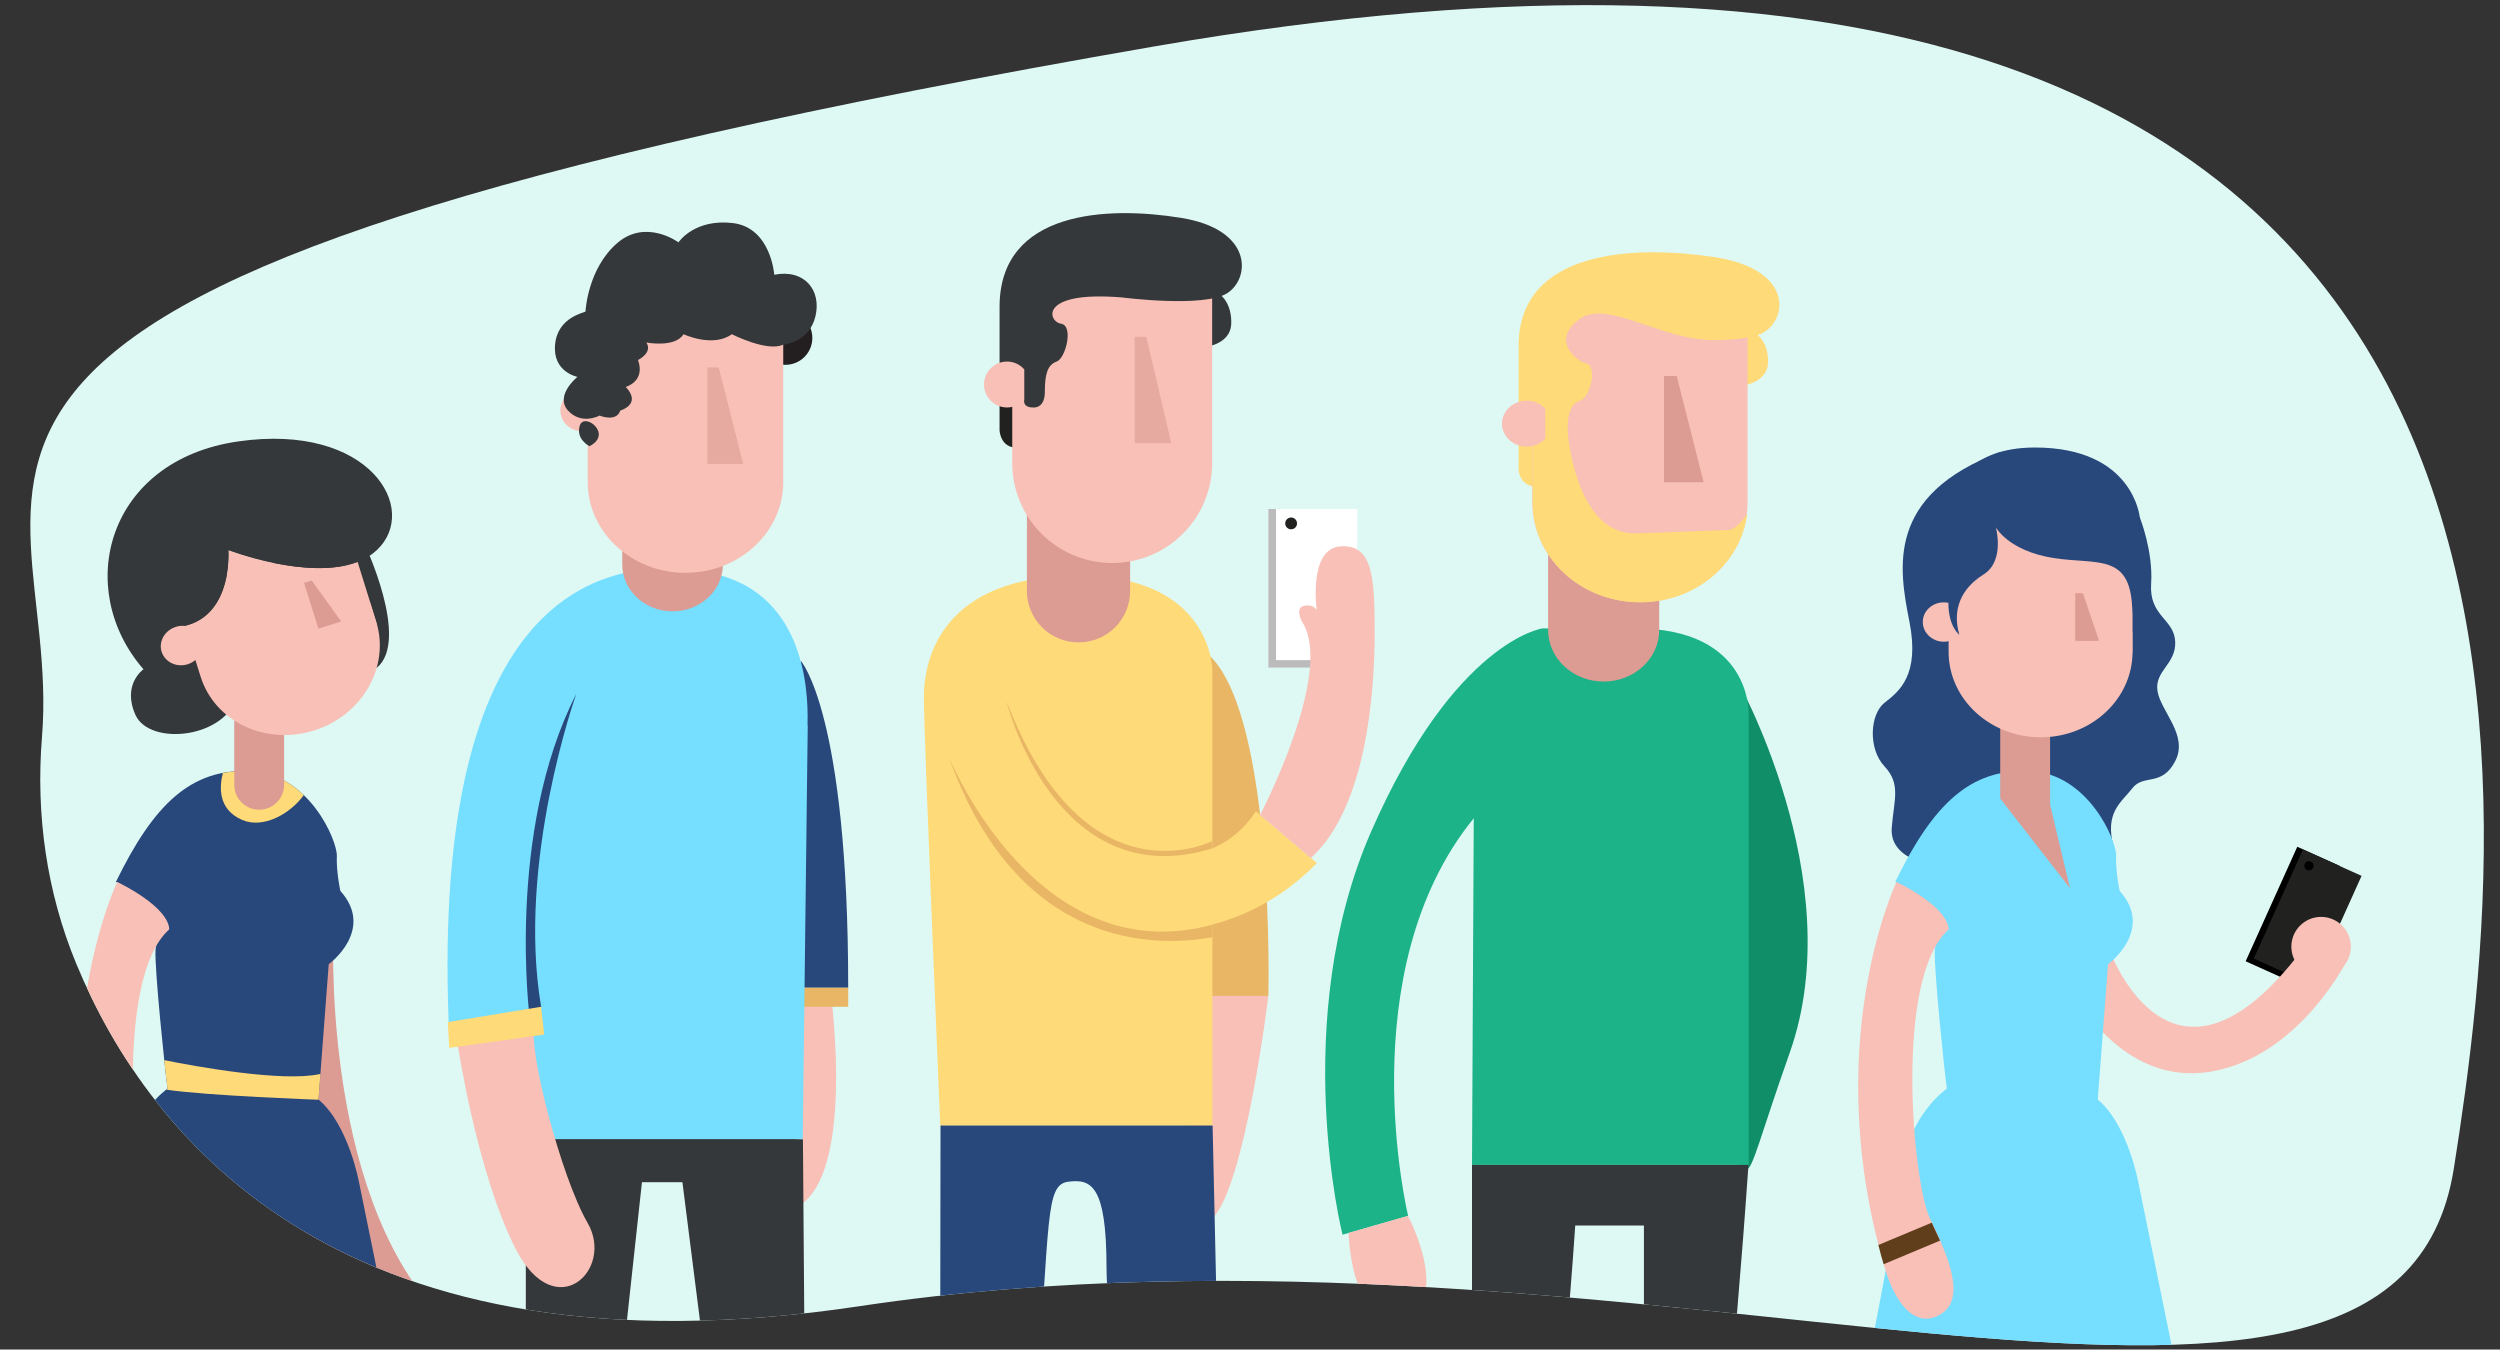 <?xml version="1.0" encoding="utf-8"?>
<!-- Generator: Adobe Illustrator 22.0.1, SVG Export Plug-In . SVG Version: 6.00 Build 0)  -->
<svg version="1.1" id="Layer_1" xmlns="http://www.w3.org/2000/svg" xmlns:xlink="http://www.w3.org/1999/xlink" x="0px" y="0px"
	 viewBox="0 0 1143 617" style="enable-background:new 0 0 1143 617;" xml:space="preserve">
<rect x="0" y="0" width="1143" height="617" fill="#333333" stroke="none"/>
<style type="text/css">
	.st0{fill:#DEF9F4;}
	.st1{clip-path:url(#SVGID_2_);}
	.st2{fill:#E2E2E2;}
	.st3{fill:#212120;}
	.st4{fill:#108E67;}
	.st5{fill:#1CB388;}
	.st6{fill:#F8C0B6;}
	.st7{fill:#34383A;}
	.st8{fill:#515151;}
	.st9{fill:#FFDA78;}
	.st10{fill:#DC9B93;}
	.st11{fill:#28487C;}
	.st12{fill:#76DEFF;}
	.st13{fill:#603E1C;}
	.st14{fill:#E8B665;}
	.st15{fill:#231F20;}
	.st16{opacity:0.6;fill:#DC9B93;}
	.st17{fill:#025654;}
	.st18{fill:#2D2A2B;}
	.st19{fill:#BCBBBB;}
	.st20{fill:#FFFFFF;}
	.st21{fill:#6D4929;}
</style>
<g id="people-technology-illustration">
	<path class="st0" d="M19.2,336.9c-2.9,35.4,2.1,71,15.7,103.8c33.6,81,122.8,191.8,358,156.5c360-54,702,108,729-63s81-630-594-513
		C-104.9,130.8,29.6,208.9,19.2,336.9z"/>
	<g>
		<defs>
			<path id="SVGID_1_" d="M19.2,336.9c-2.9,35.4,2.1,71,15.7,103.8c33.6,81,122.8,191.8,358,156.5c360-54,702,108,729-63
				s81-630-594-513C-104.9,130.8,29.6,208.9,19.2,336.9z"/>
		</defs>
		<clipPath id="SVGID_2_">
			<use xlink:href="#SVGID_1_"  style="overflow:visible;"/>
		</clipPath>
		<g class="st1">
			<g>
				<g>
					<path class="st4" d="M775.1,512.4c0,0,44-121-26.5-198.9l44.6-4.6c0,0,53.1,93,25.1,172.3C790.3,560.4,807.4,534.8,775.1,512.4
						z"/>
					<path class="st5" d="M799.5,532.6V326.8c0,0,1.9-39.5-51.9-39.5h-26.7h-15.7c0,0-40,5.7-78.1,92.4
						c-38.1,86.7-13.3,184.8-13.3,184.8l30-8.6c0,0-27.1-111.5,30-181.8L673,532.6H799.5z"/>
					<path class="st6" d="M616.6,563.7c0,0.3,0,0.5,0,0.8c2.1,36.4,20,47.9,31.4,34.3c11.4-13.6-4.3-42.9-4.3-42.9L616.6,563.7z"/>
					<path class="st7" d="M673,532.6v292h13.6c0,0,22.9-106.5,33.6-264.3h31.4v264.3h15.7c0,0,19.3-107.5,32.1-292H673z"/>
					<rect x="709.8" y="135.9" class="st6" width="76.7" height="32.1"/>
					<path class="st9" d="M796.4,176.4c0,0,11.3-1.4,11.9-10c0.6-8.6-4-17.5-16.5-16.6C779.3,150.7,796.4,176.4,796.4,176.4z"/>
					<path class="st9" d="M694.3,190.7v23.9c0,0,0.2,8,8.7,8c8.5,0,3.3-34.3,3.3-34.3L694.3,190.7z"/>
					<path class="st10" d="M707.8,250.6V288c0,13,11.3,23.6,25.4,23.6c14,0,25.4-10.5,25.4-23.6v-37.4H707.8z"/>
					<path class="st6" d="M700.6,152v77.6c0,25.3,22,45.7,49.2,45.7c27.2,0,49.2-20.5,49.2-45.7V152H700.6z"/>
					<polygon class="st10" points="760.8,171.9 760.8,220.5 778.9,220.5 766.6,171.9 					"/>
					<path class="st9" d="M790.3,242.3c-3.2,0.2-42.8,1.6-42.8,1.6c-27.6,0-30.8-46.9-30.8-46.9l-16-9.9v42.6
						c0,25.3,22,45.7,49.2,45.7c25.3,0,46-17.7,48.9-40.4C798.7,234.9,794.3,242.1,790.3,242.3z"/>
					<path class="st9" d="M783.5,117.5c-35.8-5.4-89.2-3.6-89.2,40.7v28.6l12.2,13.8c0,0-1,3.6,4.4,3.6c0,0,5.8,0.8,5.8-7.2
						c0-8,1.3-12.3,5.8-13.8c4.4-1.4,8.5-16.4,2.1-17.3c-1.1-0.2-2.1-0.7-2.9-1.5h0c0,0-12.8-8.2,0-18.2c12.8-10,37.1,9.4,62.1,9.3
						c9.1-0.1,18-0.9,22.5-3.5C817.7,145.3,819.3,122.8,783.5,117.5z"/>
					<path class="st6" d="M706.5,186.8c-2.1-2.2-5.1-3.6-8.5-3.6c-6.2,0-11.3,4.7-11.3,10.5c0,5.8,5.1,10.5,11.3,10.5
						c3.4,0,6.4-1.4,8.5-3.6V186.8z"/>
				</g>
				<g>
					<g>
						
							<rect x="1019.4" y="407.6" transform="matrix(0.411 -0.912 0.912 0.411 236.013 1201.666)" width="57.4" height="21.2"/>
						
							<rect x="1027.6" y="405.1" transform="matrix(0.411 -0.912 0.912 0.411 238.622 1208.927)" class="st3" width="54.7" height="29.4"/>
						<path d="M1057.6,396.7c-0.5,1.1-1.7,1.5-2.8,1.1c-1.1-0.5-1.5-1.7-1.1-2.8c0.5-1.1,1.7-1.5,2.8-1.1
							C1057.6,394.4,1058.1,395.6,1057.6,396.7z"/>
					</g>
					<path class="st11" d="M978.3,236.5c0,0,6.2,15.5,5.2,30.4c-1,14.9,10.5,16,11,26.4c0.5,10.4-9.5,13.3-8.1,22.6
						c1.4,9.3,14.3,20.2,8.1,32.1c-6.2,11.9-14.4,5.7-19.6,12.4c-5.2,6.7-12.8,11-8.5,27.1c4.3,16.2-41-14.3-41-14.3l-34.6,3.8
						l-9.2,12.9l-2.6,4.3c0,0-15-2.9-14.1-15.7c1-12.9,4.3-20-3.3-28.1c-7.6-8.1-6.7-23.8,0-29.1c6.7-5.2,16.2-12.6,11.4-37
						c-4.8-24.4-11-57.9,41.4-77.6L978.3,236.5z"/>
					<path class="st6" d="M964.4,434.2c0,0,28.2,79.3,88.2,0l21.1,3.7c0,0-21.8,44.9-62.6,52c-40.7,7.1-62.4-35-62.4-35L964.4,434.2
						z"/>
					<path class="st12" d="M969.1,407.3c0,0-1.9-8.8-1.6-16c0.2-7.1-12.9-37.9-39.8-38.8c-26.9-1-43.8,15-61.2,50.7
						c0,0,20.5,11.4,22.6,18.3c2.1,6.9-4,4.8-4.5,12.9c-0.5,8.1,4.3,54.8,5.5,63.3c0,0-16.7,11.7-19.5,34.1
						c-2.9,22.4-20,109.5-20,109.5h147.6l-20.5-100.5c0,0-4.8-26.6-18.6-38.1l4.7-61.9C963.8,440.9,985.2,425.2,969.1,407.3z"/>
					<path class="st6" d="M1047.6,432.8c0,7.5,6.1,13.6,13.6,13.6c7.5,0,13.6-6.1,13.6-13.6c0-7.5-6.1-13.6-13.6-13.6
						C1053.7,419.2,1047.6,425.3,1047.6,432.8z"/>
					<polygon class="st10" points="914.5,327 914.5,365.1 946.4,406.1 937.3,367.9 937.3,329.4 					"/>
					<path class="st6" d="M973.1,236.7c0.7,0,1.3-0.1,1.9-0.2V298c0,21.6-18.8,39.1-42,39.1c-23.2,0-42.1-17.5-42.1-39.1v-61.3
						H973.1z"/>
					<path class="st6" d="M895.9,278.5c-1.8-1.9-4.3-3.1-7.2-3.1c-5.3,0-9.6,4-9.6,9c0,4.9,4.3,9,9.6,9c2.9,0,5.5-1.2,7.2-3.1V278.5
						z"/>
					<path class="st6" d="M907.6,293c0,3.5,6.1,6.3,13.6,6.3c7.5,0,13.6-2.8,13.6-6.3c0-3.5-6.1-6.3-13.6-6.3
						C913.6,286.8,907.6,289.6,907.6,293z"/>
					<path class="st6" d="M972.6,288.9c0.8,0,1.6,0.1,2.3,0.2v8.8c0,0.4,0,0.7-0.1,1.1c-0.7,0.1-1.4,0.2-2.2,0.2
						c-4.5,0-8.2-2.3-8.2-5.2C964.4,291.3,968.1,288.9,972.6,288.9z"/>
					<polygon class="st10" points="959.7,293 948.8,293 948.8,271.2 952.3,271.2 					"/>
					<path class="st11" d="M930.4,204.6c45,0,47.9,31.9,47.9,31.9l-3.4,44.3c0-28.6-15.7-22.4-36.2-25.7c-20.5-3.3-26.2-14-26.2-14
						s4.3,15.4-5.7,21.6c-10,6.2-14.4,15.9-11,27.5c0,0-5-3.6-5-14.6C890.8,275.6,870.2,204.6,930.4,204.6z"/>
					<path class="st6" d="M867.1,403.2c0,0-36.2,75.5-4.6,179c0,0,7.7,26.3,23,19.6c15.2-6.7,4.3-29.1-3.3-45.2
						c-7.6-16.2-16.3-109.4,8.7-131.6C890.8,425,892.6,416.1,867.1,403.2z"/>
					<path class="st13" d="M861.2,578c-0.9-3-1.7-5.9-2.4-8.8l24.4-10.2c1.2,2.7,2.5,5.4,3.8,8.2L861.2,578z"/>
				</g>
				<g>
					<g>
						<path class="st10" d="M152.5,423.9c0,0-6.3,119.5,48.2,177.1l-10.1,41c0,0-80-77-65.6-186.5
							C139.3,345.9,152.5,423.9,152.5,423.9z"/>
						<path class="st11" d="M155.6,407.3c0,0-1.9-8.8-1.6-16c0.2-7.1-12.9-37.9-39.8-38.8c-26.9-1-43.8,15-61.2,50.7
							c0,0,20.5,11.4,22.6,18.3c2.1,6.9-4,4.8-4.5,12.9c-0.5,8.1,4.3,54.8,5.5,63.3c0,0-16.7,11.7-19.5,34.1
							c-2.9,22.4-20,109.5-20,109.5h147.6l-20.5-100.5c0,0-4.8-26.6-18.6-38.1l4.7-61.9C150.3,440.9,171.7,425.2,155.6,407.3z"/>
						<path class="st9" d="M110.8,374.9c9.6,4.1,21.9-2.8,28.1-11.4c-6.3-6-14.5-10.7-24.7-11c-4.4-0.2-8.4,0.2-12.3,0.9
							C100.3,359.6,99.5,370.1,110.8,374.9z"/>
						<path class="st10" d="M107,321.9l22.9,2.2v34.7c0,6.3-5.1,11.4-11.4,11.4c-6.3,0-11.4-5.1-11.4-11.4c0-0.4,0.1-0.8,0.1-1.2
							l-0.1-0.1V321.9z"/>
						<path class="st7" d="M166.5,248.3c0,0,21.1,44.3,5.8,57C157,318,69.5,295.9,69.5,280.9C69.5,265.8,166.5,248.3,166.5,248.3z"
							/>
						<path class="st7" d="M109,317.2c-5.5,20.7-40.5,23.9-47,9.8c-6.4-14.1,3.6-21,3.6-21c-32.1-36.9-16.8-95.6,43.4-104.2
							c60.2-8.6,83.1,31.1,63.3,49.7c-19.7,18.6-67.8,0-67.8,0s2.5,32.6-23.6,35.3L109,317.2z"/>
						<path class="st6" d="M104.5,251.5c0,0,36.5,14.1,59,5.4l0,0l8.5,27.3c6.4,20.6-6.3,42.9-28.5,49.8
							c-22.2,6.9-45.4-4.1-51.8-24.7l-7.3-23.2C106.7,281,104.5,251.5,104.5,251.5z"/>
						<path class="st6" d="M88.2,287.4c-2.2-1.3-5.1-1.7-7.8-0.8c-5.1,1.6-8,6.7-6.5,11.4c1.5,4.7,6.8,7.3,11.9,5.7
							c2.8-0.9,4.9-2.8,6-5.1L88.2,287.4z"/>
						<path class="st6" d="M106.2,299.7c1,3.3,7.7,4.2,14.8,1.9c7.2-2.2,12.1-6.7,11.1-10c-1-3.3-7.7-4.2-14.8-1.9
							C110.2,291.9,105.2,296.4,106.2,299.7z"/>
						<path class="st6" d="M167.1,276.3c0.8-0.2,1.5-0.4,2.2-0.5l2.6,8.4c0.1,0.4,0.2,0.7,0.3,1.1c-0.6,0.3-1.3,0.6-2,0.9
							c-4.3,1.4-8.5,0.2-9.4-2.5C160,281,162.8,277.7,167.1,276.3z"/>
						<polygon class="st10" points="156,284.1 145.6,287.4 139,266.5 142.5,265.4 						"/>
						<g>
							<path class="st7" d="M151.9,226.3c0.6-0.2,1.2-0.5,1.7-0.7l9.8,31.3c-22.4,8.7-59-5.4-59-5.4s2.2,29.5-20,34.7l-11-35.3
								L151.9,226.3z"/>
						</g>
						<path class="st9" d="M75.1,484.7c0.6,6,1.2,10.8,1.5,13.1c0,0-0.2,0.2-0.6,0.4c19.1,2.8,69.6,4.6,69.6,4.6l0.9-11.8
							C129.6,494.9,89.4,487.6,75.1,484.7z"/>
						<path class="st6" d="M53.6,403.2c0,0-36.2,75.5-4.6,179c0,0,7.7,26.3,23,19.6c15.2-6.7,4.3-29.1-3.3-45.2
							C61,540.4,52.3,447.2,77.3,425C77.3,425,79.1,416.1,53.6,403.2z"/>
					</g>
					<g>
						<path class="st11" d="M366.1,302.1c0,0,21.7,23.7,21.7,149.5h-50L366.1,302.1z"/>
						<path class="st6" d="M379.7,453c0,0,13.8,98.6-22.6,100.8c-36.4,2.1,4.6-100.8,4.6-100.8"/>
						<polygon class="st7" points="367.1,520.9 369.3,813.1 347,816.6 312,540.5 293.5,540.5 263.5,816.6 240.4,816.6 240.4,516.6 
													"/>
						<rect x="337.8" y="451.6" class="st14" width="50" height="8.7"/>
						<path class="st12" d="M324.5,261.9c41.6,8.2,45.3,50.1,44.7,69.6c0,0,0.1,0,0.1,0l-2.3,189.3h-1.4h-12.9H241.1
							c-2-31.6-1.1-44.9,0.4-50.1l-36,5C195.6,278,269.9,251.2,324.5,261.9z"/>
						<path class="st6" d="M209,476c0,0,8.8,59.8,26.8,95.1c18.1,35.2,45.2,9.5,32.9-11.9c-12.4-21.4-27.3-80.1-24.3-89.5L209,476z"
							/>
						<path class="st11" d="M263.5,317.2c0,0-27.4,76.5-16.1,143.1l-5.1,6C242.2,466.3,231.1,380.6,263.5,317.2z"/>
						<polygon class="st9" points="247.4,460.3 204.7,467.3 205.4,479.1 248.8,473 						"/>
						<circle class="st15" cx="359.1" cy="154.5" r="12.3"/>
						<path class="st10" d="M330.5,212.1v12.1V246v12.1c0,11.8-10.3,21.4-23,21.4c-12.7,0-23-9.6-23-21.4V246v-21.9v-12.1H330.5z"/>
						<path class="st6" d="M268.7,149.9v70.5c0,22.9,20,41.5,44.7,41.5c24.7,0,44.7-18.6,44.7-41.5v-70.5H268.7z"/>
						<polygon class="st16" points="323.4,168 323.4,212.1 339.8,212.1 328.6,168 						"/>
						<path class="st6" d="M274.1,181.5c-1.9-2-4.6-3.3-7.7-3.3c-5.7,0-10.2,4.3-10.2,9.5c0,5.3,4.6,9.5,10.2,9.5
							c3.1,0,5.8-1.3,7.7-3.3V181.5z"/>
						<path class="st7" d="M274.1,190c0,0,7.7,3.2,9.5-2.3c0,0,10-2.8,2.5-10.8c0,0,9.1-2.5,5.6-12.3c0,0,6.9-3.4,3.8-8
							c0,0,13.2,2.5,17-3.8c0,0,13.4,6.3,22.1,0c0,0,16.1,8.2,23.4,4.8c0,0,11.9-0.9,14.8-12.9c2.9-12-5-21.8-18.8-19.1
							c0,0-1.5-21.4-18.8-23.6c-17.3-2.1-24.6,8.2-25,8.8c0,0-15-11.1-28.2,0.5c-13.2,11.6-14.3,30.5-14.3,31.1
							c0,0.5-12.7,2.3-13.9,15c-1.3,12.7,10.2,14.9,10.2,14.9s-10.5,8.5-4.3,15.4C265.9,194.5,274.1,190,274.1,190z"/>
						<path class="st7" d="M269.5,204c0,0-6.4-3.2-4.4-9.5C267.2,188.3,280.4,198.5,269.5,204z"/>
					</g>
				</g>
				<g>
					<rect x="579.9" y="232.7" class="st19" width="26.8" height="72.5"/>
					<rect x="583.4" y="232.7" class="st20" width="37.1" height="69.1"/>
					<path class="st6" d="M579.9,455.3c0,0-10.5,86.7-25.6,101.8c-15.1,15.1-11.9-101.8-11.9-101.8S555.2,438.9,579.9,455.3z"/>
					<path class="st14" d="M549.5,455.3h30.4c0,0,3.1-125.6-26.5-155.2c-29.6-29.6-35.2,63.4-35.2,63.4L549.5,455.3z"/>
					<path class="st9" d="M554.3,514.6V306.4c0,0-0.1-43.2-61.2-43.2s-70.7,36.5-70.7,55.4c0,18.9,7.5,196.1,7.5,196.1H554.3z"/>
					<path class="st11" d="M556.4,816.1h-21.9c0,0-28.6-198.6-28.6-236.5c0-37.9-7.1-40.7-17.6-39.3c-10.5,1.4-8.1,17.9-14.5,97.2
						c-6.4,79.3-22.1,178.6-22.1,178.6h-22.1l0.4-301.5h124.4l6.7,301.5H556.4z"/>
					<path class="st9" d="M574.2,370.9c-20.6,31.6-60,18-60,18l-3.4,35c0,0,49.5,13.2,91.3-29.3L574.2,370.9z"/>
					<path class="st6" d="M576.1,372.6c0,0,34.4-65.6,19.1-88.5c0,0-3.3-6.2,1-7.1c4.3-1,5.8,1.9,5.8,1.9s-3.9-28.1,10.8-29.1
						c14.8-1,15.7,13.8,15.7,39.5c0,25.7-3.4,79.8-29.2,103L576.1,372.6z"/>
					<path class="st14" d="M460.4,321.1c-1-2.6,21.4,89.1,93.8,66.8v-3.3C546.6,388.1,493.9,408.1,460.4,321.1z"/>
					<path class="st14" d="M554.3,422.8C473.5,444.6,433.8,346,433.8,346c31.5,88.6,95,87.1,120.5,82.5V422.8z"/>
					<path class="st7" d="M551.8,158.5c0,0,10.5-1.4,11.1-10c0.5-8.6-3.8-17.5-15.4-16.6C535.9,132.8,551.8,158.5,551.8,158.5z"/>
					<path class="st3" d="M457,172.8v23.9c0,0,0.2,8,8,8c7.9,0,3-34.3,3-34.3L457,172.8z"/>
					<path class="st10" d="M469.5,232.7v37.4c0,13,10.5,23.6,23.6,23.6s23.6-10.5,23.6-23.6v-37.4H469.5z"/>
					<path class="st6" d="M462.8,134.1v77.6c0,25.3,20.5,45.7,45.7,45.7c25.3,0,45.7-20.5,45.7-45.7v-77.6H462.8z"/>
					<path class="st7" d="M513.1,136c0,0,37.1,4.8,47.9-1.9c10.7-6.7,12.1-29.2-21.1-34.5c-33.2-5.4-82.9-3.6-82.9,40.7v28.6
						l11.3,13.8c0,0-1,3.6,4,3.6c0,0,5.4,0.8,5.4-7.2c0-8,1.2-12.3,5.4-13.8c4.1-1.4,7.9-16.4,2-17.3
						C479.1,147.1,474.7,132.8,513.1,136z"/>
					<polygon class="st16" points="518.8,154 518.8,202.6 535.5,202.6 524.1,154 					"/>
					<path class="st3" d="M593,239.3c0,1.5-1.2,2.7-2.7,2.7c-1.5,0-2.7-1.2-2.7-2.7c0-1.5,1.2-2.7,2.7-2.7
						C591.8,236.6,593,237.8,593,239.3z"/>
					<path class="st6" d="M468.3,168.9c-1.9-2.2-4.7-3.6-7.9-3.6c-5.8,0-10.5,4.7-10.5,10.5c0,5.8,4.7,10.5,10.5,10.5
						c3.1,0,5.9-1.4,7.9-3.6V168.9z"/>
				</g>
			</g>
		</g>
	</g>
</g>
</svg>
